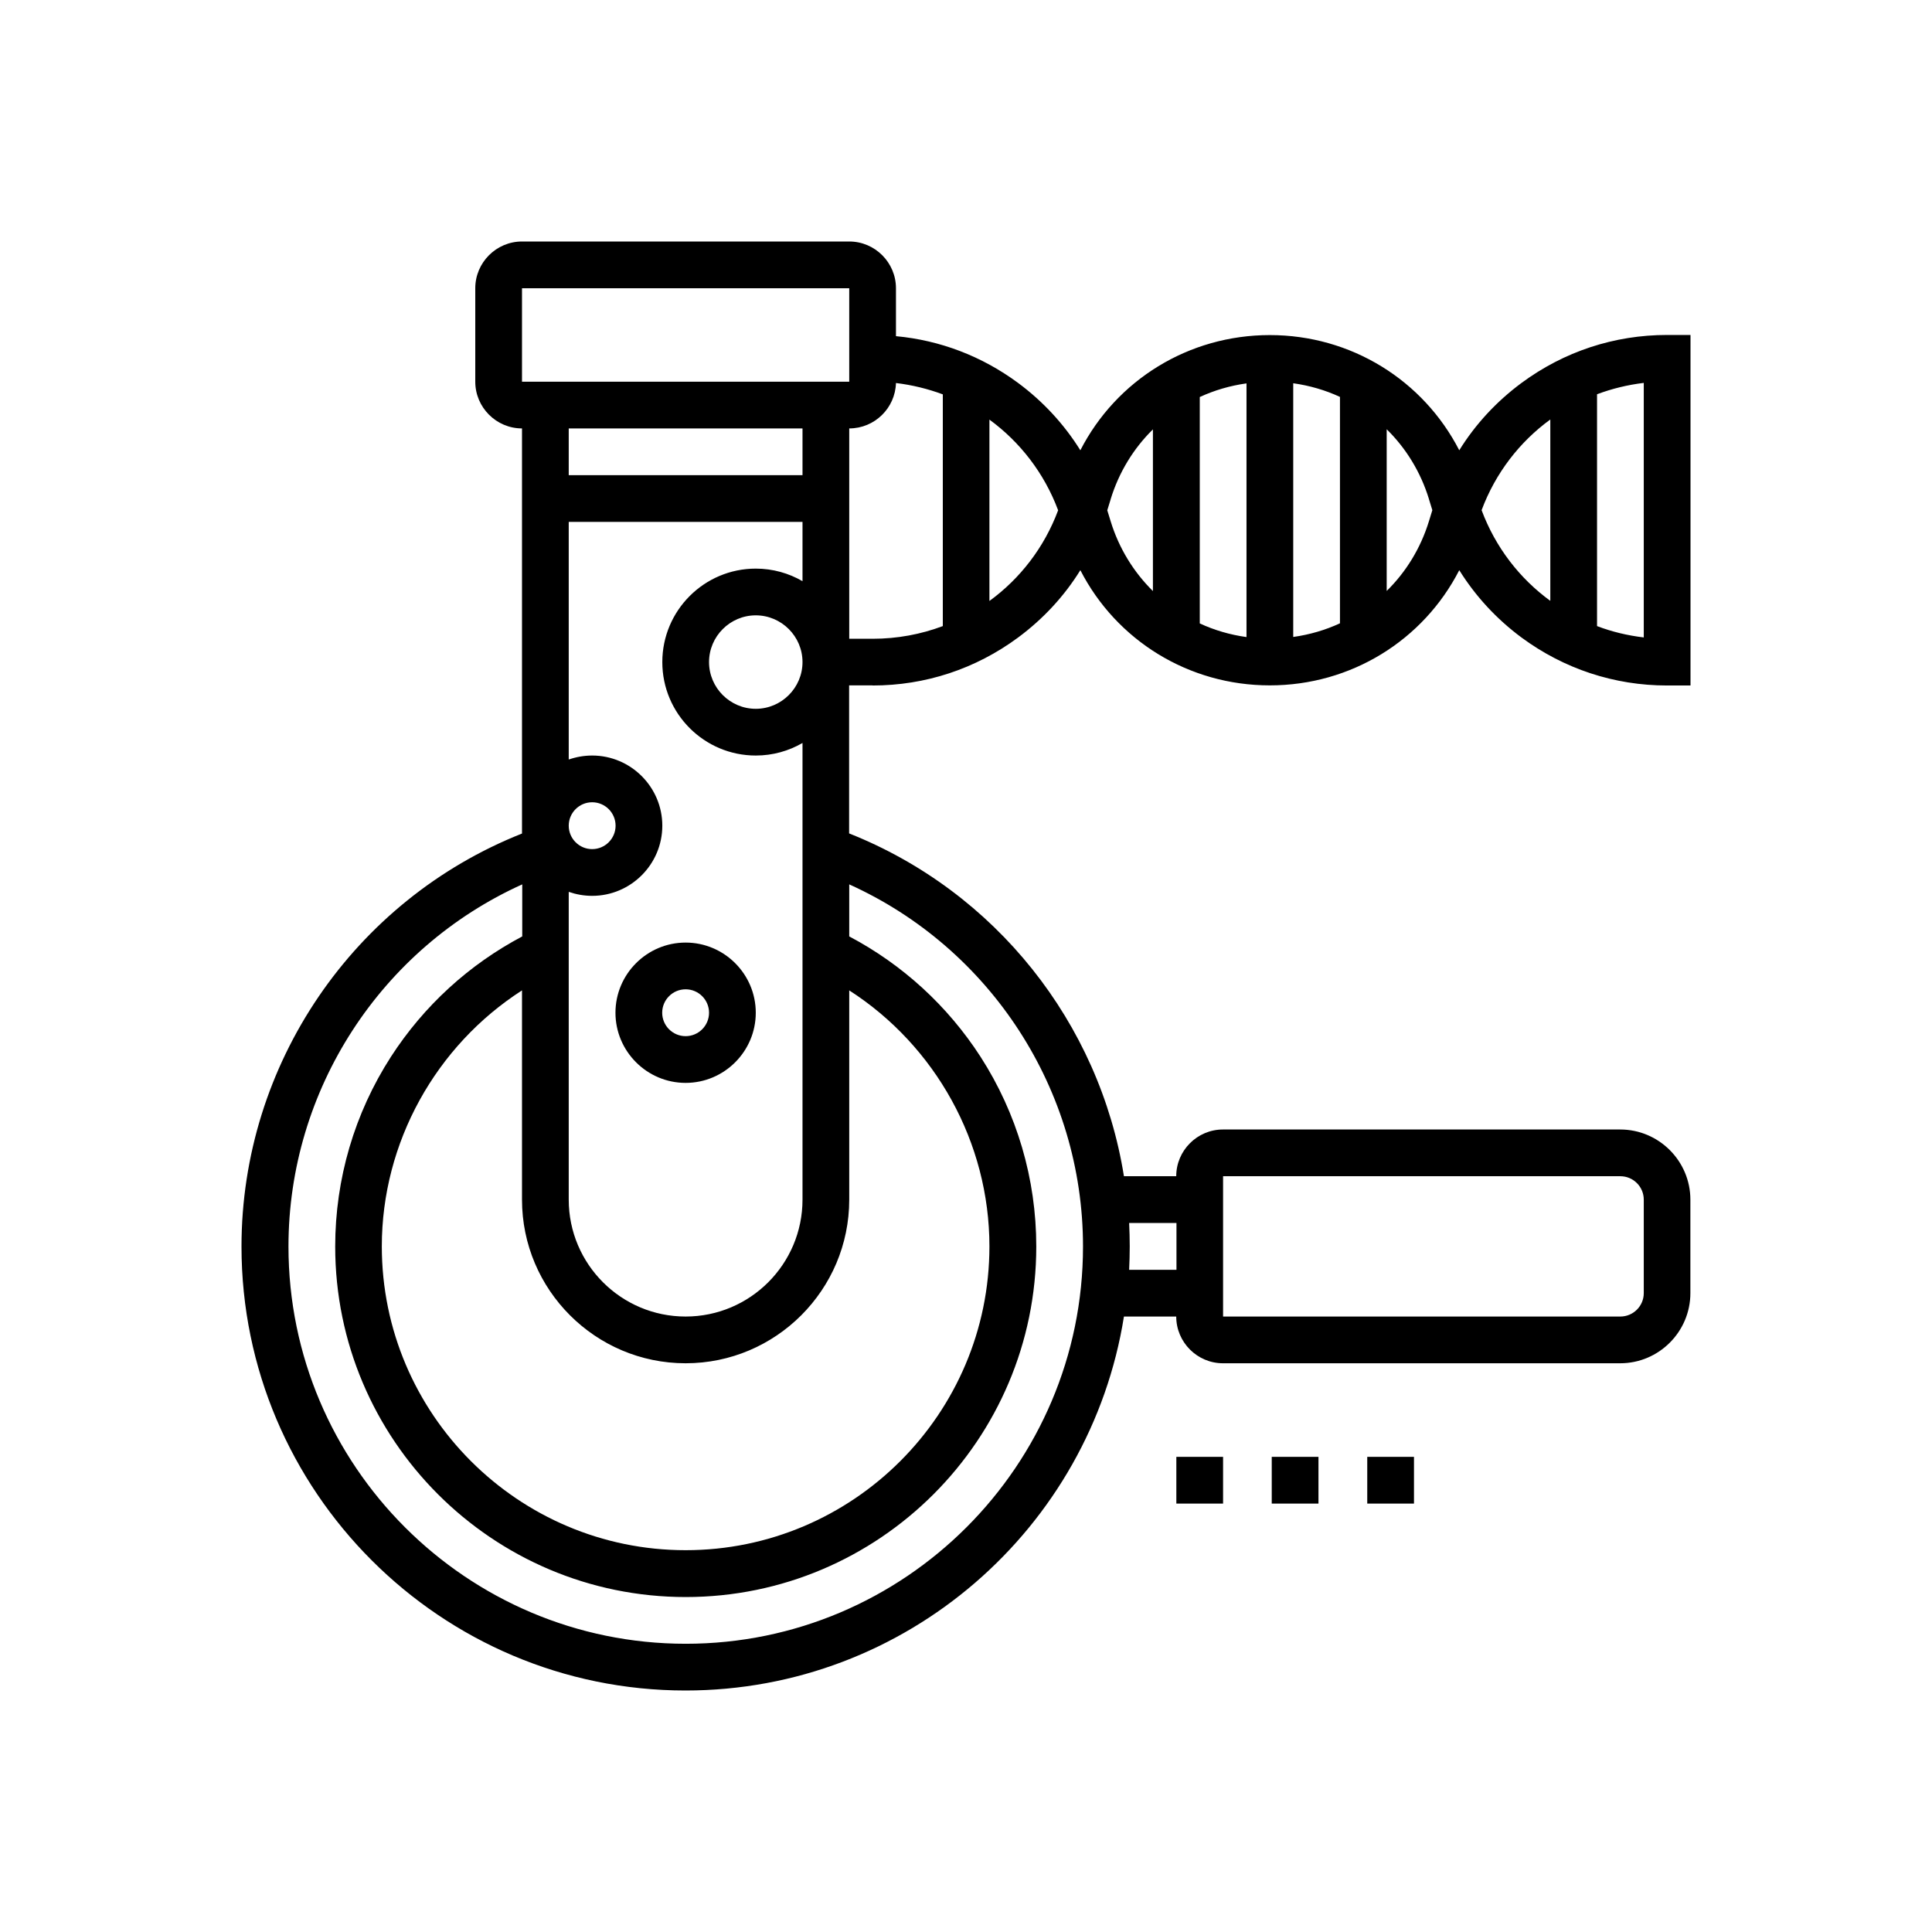 <?xml version="1.0" encoding="UTF-8"?><svg id="Layer_1" xmlns="http://www.w3.org/2000/svg" viewBox="0 0 160 160"><path d="m50.97,83.87c0,3.2,2.61,5.81,5.81,5.81s5.81-2.61,5.81-5.81-2.61-5.81-5.81-5.81-5.81,2.61-5.81,5.81Zm5.81-1.94c1.07,0,1.94.87,1.94,1.94s-.87,1.94-1.94,1.94-1.94-.87-1.94-1.94.87-1.94,1.94-1.94Z"/><path d="m97.42,120.65h3.87v3.87h-3.87v-3.87Z"/><path d="m105.32,120.65h3.87v3.87h-3.87v-3.87Z"/><path d="m72.26,56.77c4.37,0,8.53-1.37,12.05-3.97,2.08-1.54,3.83-3.43,5.16-5.58,2.98,5.81,8.96,9.54,15.69,9.54s12.71-3.73,15.69-9.54c1.34,2.15,3.08,4.04,5.16,5.58,3.51,2.59,7.68,3.97,12.05,3.97h1.94v-29.03h-1.94c-4.37,0-8.53,1.37-12.05,3.97-2.08,1.54-3.83,3.43-5.16,5.58-2.99-5.81-8.96-9.54-15.69-9.54s-12.71,3.73-15.69,9.54c-1.34-2.15-3.08-4.04-5.16-5.58-2.99-2.21-6.45-3.53-10.11-3.87v-3.97c0-2.13-1.74-3.87-3.87-3.87h-27.1c-2.13,0-3.87,1.74-3.87,3.87v7.74c0,2.13,1.74,3.87,3.87,3.87v33.55c-13.95,5.53-23.23,19.1-23.23,34.2,0,20.28,16.5,36.77,36.77,36.77,18.3,0,33.52-13.44,36.31-30.97h4.33c0,2.13,1.74,3.87,3.87,3.87h32.9c3.2,0,5.81-2.61,5.81-5.81v-7.74c0-3.2-2.61-5.81-5.81-5.81h-32.9c-2.13,0-3.87,1.74-3.87,3.87h-4.33c-2.03-12.69-10.63-23.58-22.76-28.39v-12.26h1.94Zm63.87-3.98c-1.34-.16-2.64-.47-3.87-.94v-19.2c1.23-.46,2.53-.78,3.87-.94v21.07Zm-7.74-18.05v15.02c-2.54-1.85-4.54-4.43-5.69-7.51,1.15-3.08,3.15-5.66,5.69-7.51h0Zm-21.29-3c1.36.19,2.66.57,3.87,1.13v18.75c-1.21.56-2.51.94-3.87,1.13v-21.02Zm-3.87,21.02c-1.36-.19-2.66-.57-3.87-1.13v-18.75c1.21-.56,2.51-.94,3.87-1.13v21.02Zm15.11-11.42l.28.91-.28.91c-.69,2.25-1.91,4.22-3.5,5.78v-13.39c1.59,1.56,2.81,3.53,3.5,5.78h0Zm-26.36,0c.69-2.25,1.91-4.22,3.5-5.78v13.39c-1.59-1.57-2.81-3.53-3.5-5.78l-.28-.91.28-.91Zm9.31,56.07h32.9c1.07,0,1.94.87,1.94,1.94v7.74c0,1.07-.87,1.94-1.94,1.94h-32.9v-11.61Zm-54.19-54.19h19.36v4.91c-1.14-.66-2.46-1.04-3.87-1.04-4.27,0-7.74,3.47-7.74,7.74s3.47,7.74,7.74,7.74c1.41,0,2.73-.38,3.87-1.04v37.82c0,5.34-4.34,9.68-9.68,9.68s-9.68-4.34-9.68-9.68v-25.49c.61.21,1.26.33,1.94.33,3.2,0,5.81-2.61,5.81-5.81s-2.61-5.81-5.81-5.81c-.68,0-1.33.12-1.94.33v-19.69Zm19.36,11.61c0,2.13-1.74,3.87-3.87,3.87s-3.87-1.74-3.87-3.87,1.74-3.87,3.87-3.87,3.87,1.74,3.87,3.87Zm-19.36,13.55c0-1.07.87-1.94,1.94-1.94s1.94.87,1.94,1.94-.87,1.94-1.94,1.94-1.94-.87-1.94-1.94Zm9.68,44.52c7.47,0,13.55-6.08,13.55-13.55v-17.33c7.14,4.59,11.61,12.6,11.61,21.2,0,13.87-11.29,25.16-25.16,25.16s-25.16-11.29-25.16-25.16c0-8.6,4.47-16.61,11.61-21.2v17.33c0,7.47,6.08,13.55,13.55,13.55h0Zm13.55-60v-17.42c2.1,0,3.81-1.68,3.87-3.76,1.34.16,2.64.48,3.88.94v19.19c-1.81.68-3.77,1.05-5.81,1.05h-1.94Zm17.3-10.64c-1.15,3.08-3.15,5.66-5.69,7.51v-15.02c2.53,1.85,4.54,4.43,5.69,7.51h0Zm-44.4-18.39h27.1v7.74s0,0,0,0h-27.1v-7.74Zm23.23,11.61v3.87h-19.36v-3.87h19.36Zm30.97,65.81v3.87h-3.92c.03-.64.05-1.29.05-1.94s-.02-1.29-.05-1.94h3.92Zm-7.74,1.94c0,18.14-14.76,32.9-32.9,32.9s-32.9-14.76-32.9-32.9c0-12.99,7.67-24.71,19.36-29.99v4.31c-4.41,2.33-8.15,5.75-10.87,9.96-3.02,4.68-4.62,10.12-4.62,15.72,0,16.01,13.02,29.03,29.03,29.03s29.03-13.02,29.03-29.03c0-5.6-1.6-11.03-4.62-15.72-2.72-4.21-6.46-7.63-10.87-9.96v-4.31c11.68,5.28,19.36,17,19.36,29.99h0Z"/><path d="m113.23,120.65h3.87v3.87h-3.87v-3.87Z"/></svg>
